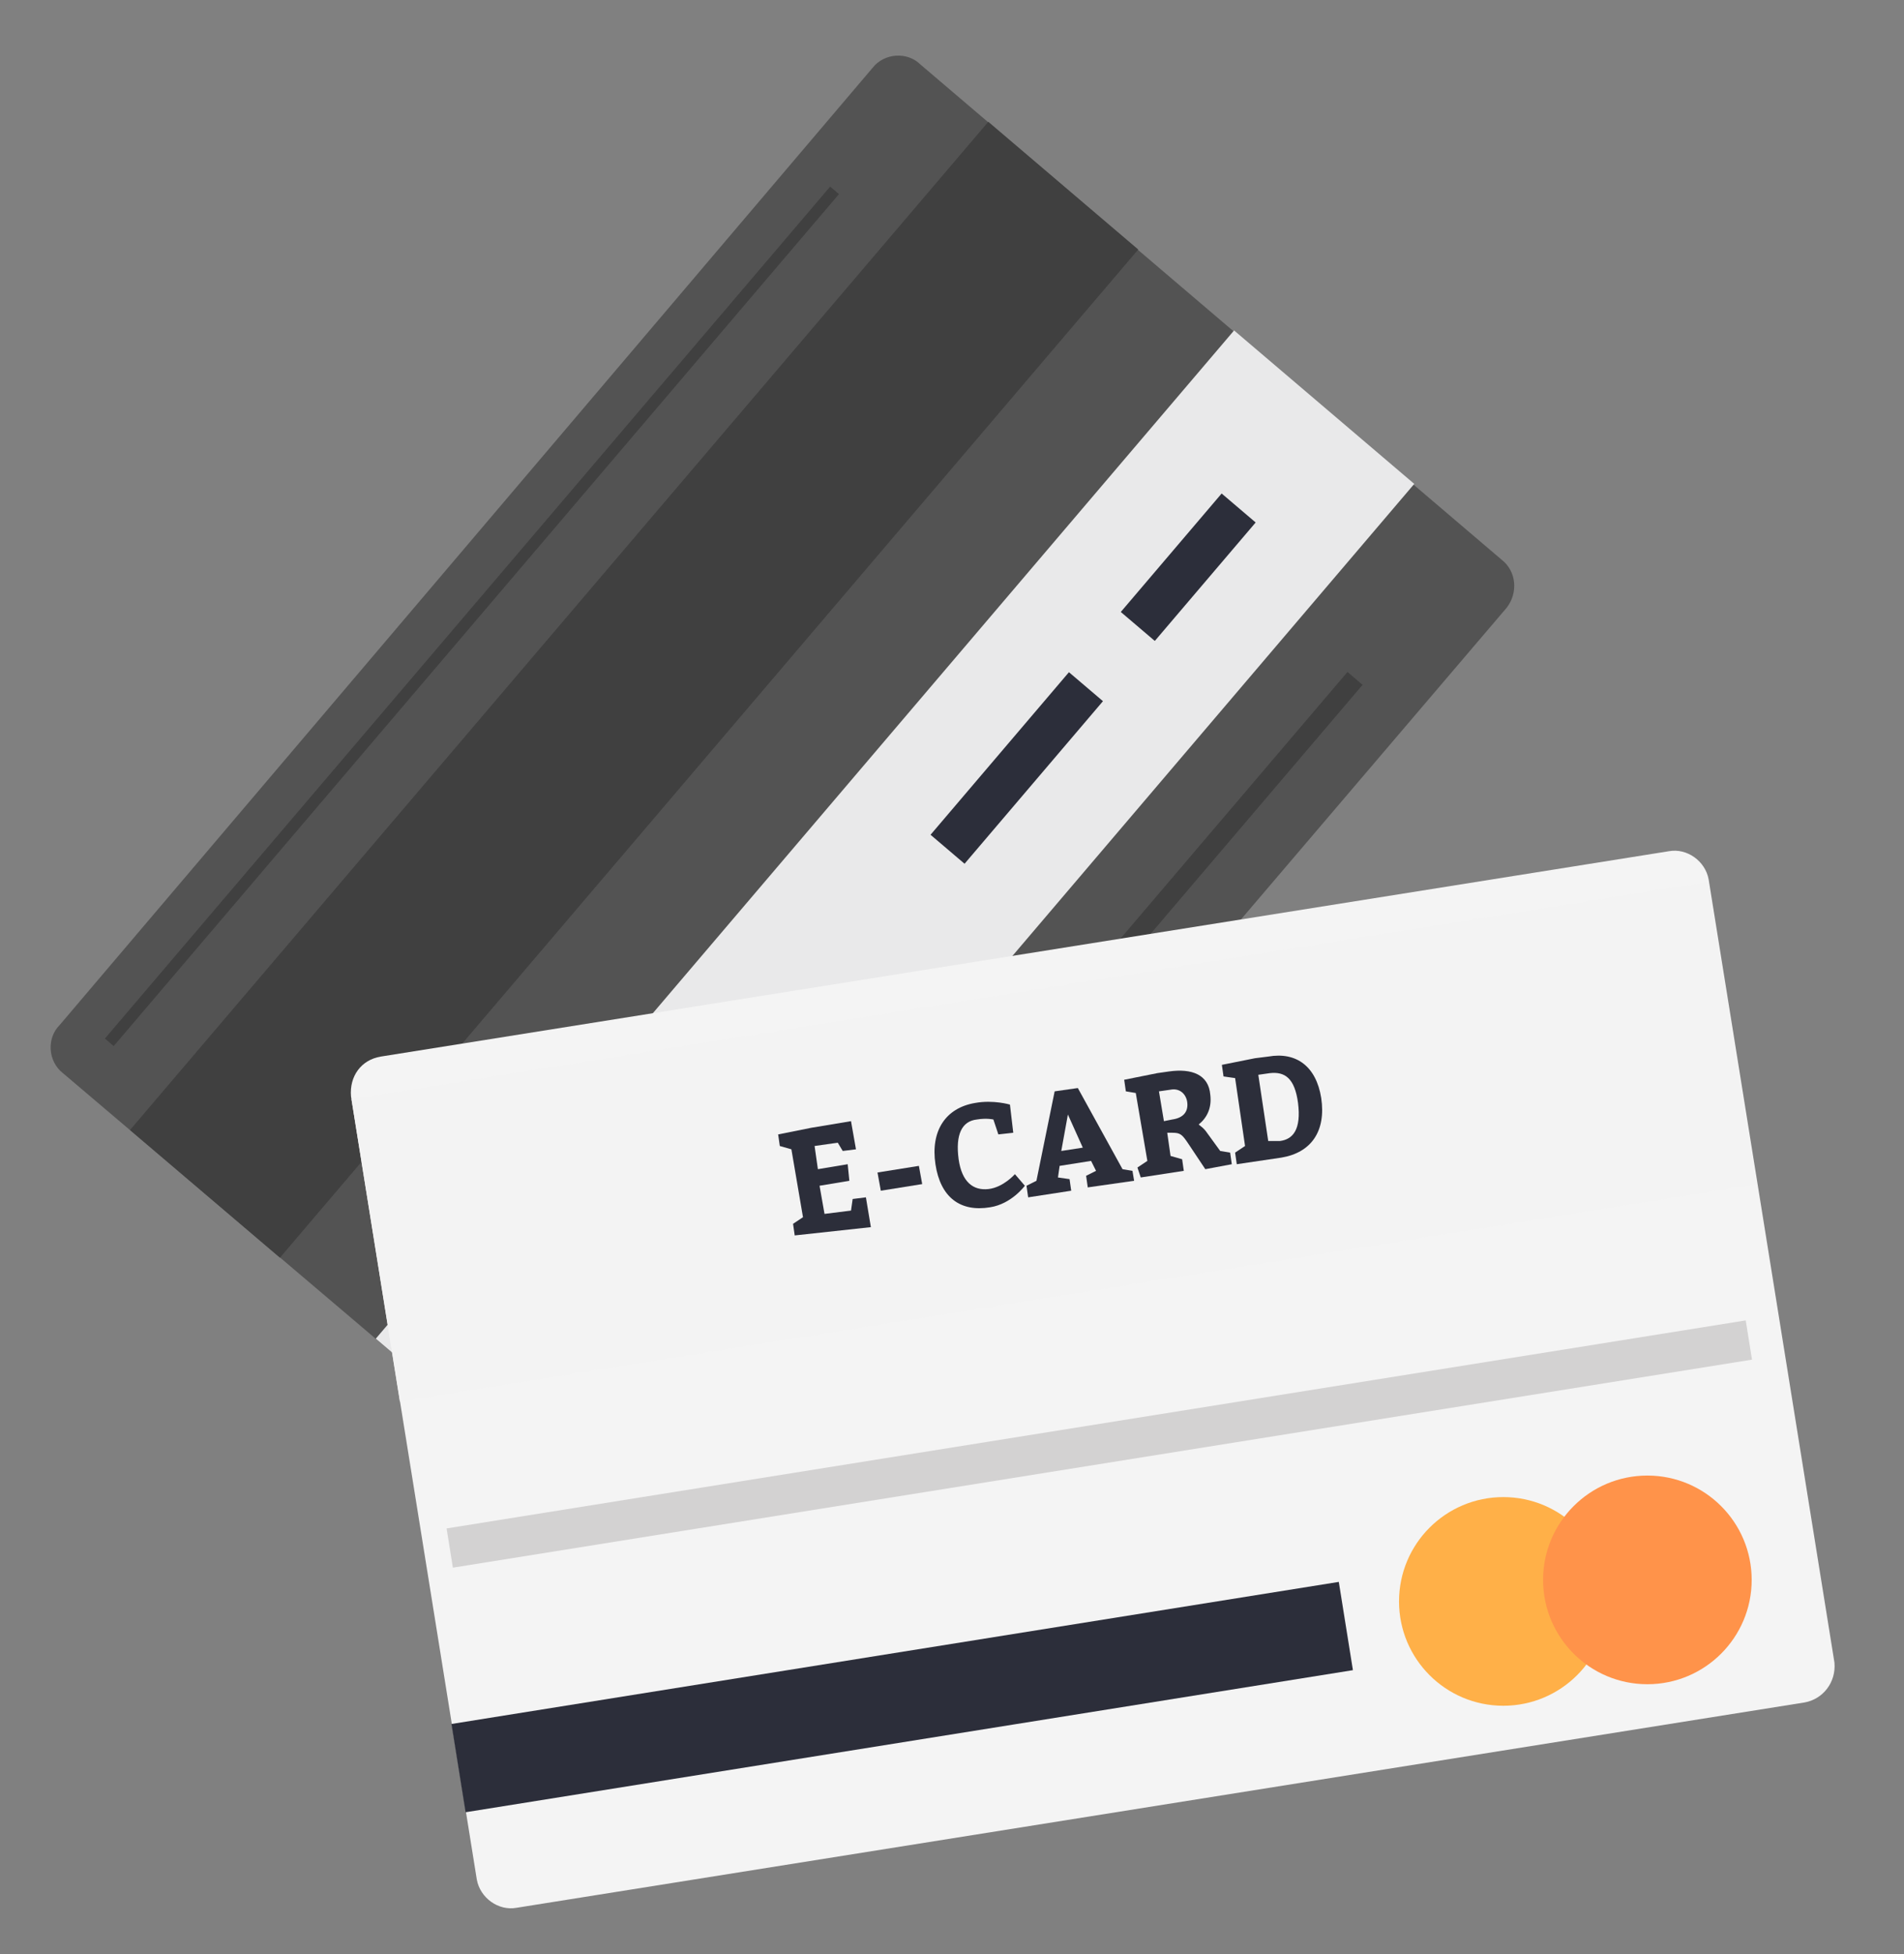 <?xml version="1.0" encoding="utf-8"?>
<!-- Generator: Adobe Illustrator 18.0.0, SVG Export Plug-In . SVG Version: 6.00 Build 0)  -->
<!DOCTYPE svg PUBLIC "-//W3C//DTD SVG 1.1//EN" "http://www.w3.org/Graphics/SVG/1.1/DTD/svg11.dtd">
<svg version="1.1" id="objects" xmlns="http://www.w3.org/2000/svg" xmlns:xlink="http://www.w3.org/1999/xlink" x="0px" y="0px"
	 viewBox="0 0 115 118" width="115" height="118" enable-background="new 0 0 115 118" xml:space="preserve">
<rect x="0" y="0" width="115" height="118" fill="#808080" stroke="none"/>
<g>
	<g>
		<path fill="#535353" d="M91,36.7L41.8,94.4c-0.7,0.9-2.1,1-2.9,0.2L3.8,64.8c-0.9-0.7-1-2.1-0.2-2.9L52.7,4.1
			c0.7-0.9,2.1-1,2.9-0.2l35.1,29.9C91.6,34.5,91.7,35.8,91,36.7z"/>
		
			<rect x="-1.7" y="35.7" transform="matrix(0.648 -0.761 0.761 0.648 -18.214 43.807)" fill="#404040" width="80" height="11.9"/>
		
			<rect x="14.1" y="47.9" transform="matrix(0.648 -0.761 0.761 0.648 -22.891 60.524)" fill="#E9E9EA" width="80" height="14.3"/>
		
			<rect x="55" y="45" transform="matrix(0.648 -0.761 0.761 0.648 -13.681 63.102)" fill="#2C2E3A" width="12.9" height="2.7"/>
		
			<rect x="67.1" y="32.9" transform="matrix(0.648 -0.761 0.761 0.648 -0.823 66.697)" fill="#2C2E3A" width="9.4" height="2.7"/>
		
			<rect x="-5.3" y="36.9" transform="matrix(0.648 -0.761 0.761 0.648 -18.311 34.767)" fill="#404040" width="67.6" height="0.7"/>
		
			<rect x="27.8" y="65.3" transform="matrix(0.648 -0.761 0.761 0.648 -28.831 69.339)" fill="#404040" width="65.6" height="1.2"/>
	</g>
	<g>
		<g>
			<path fill="#F4F4F4" d="M109,102.8l-77.8,12.4c-1.1,0.2-2.2-0.6-2.4-1.7l-7.6-47.3C21.1,65,21.8,64,23,63.8l77.8-12.4
				c1.1-0.2,2.2,0.6,2.4,1.7l7.6,47.3C110.9,101.6,110.1,102.6,109,102.8z"/>
		</g>
		<g>
			<circle fill="#FFB048" cx="90.8" cy="96.7" r="6.3"/>
			<circle fill="#FF934A" cx="99.5" cy="95.4" r="6.3"/>
		</g>
		
			<rect x="27.4" y="99.8" transform="matrix(0.987 -0.158 0.158 0.987 -15.544 9.927)" fill="#2C2E3A" width="54.3" height="5.4"/>
		
			<rect x="22.2" y="59.7" transform="matrix(0.987 -0.158 0.158 0.987 -10.116 10.952)" fill="#F3F3F3" width="83" height="18.5"/>
		<g>
			<path fill="#2C2E3A" d="M51.3,71.3l-1.8,0.3l0.3,1.7l1.6-0.2l0.1-0.7l0.8-0.1l0.3,1.8L48,74.6l-0.1-0.7l0.6-0.4l-0.7-4.1
				l-0.7-0.2L47,68.5l2-0.4l2.4-0.4l0.3,1.7l-0.8,0.1L50.6,69l-1.4,0.2l0.2,1.4l1.8-0.3L51.3,71.3z"/>
			<path fill="#2C2E3A" d="M55.7,71.5l-2.5,0.4L53,70.8l2.5-0.4L55.7,71.5z"/>
			<path fill="#2C2E3A" d="M60,67.6c0,0-0.4-0.1-1,0c-0.9,0.1-1.3,0.9-1.1,2.4c0.2,1.4,0.9,1.9,1.8,1.8c0.9-0.1,1.6-0.9,1.6-0.9
				l0.6,0.7c0,0-0.8,1.1-2.1,1.3c-1.8,0.3-3-0.6-3.3-2.6c-0.3-2,0.6-3.4,2.4-3.7c1.1-0.2,2.1,0.1,2.1,0.1l0.2,1.7l-0.9,0.1L60,67.6z
				"/>
			<path fill="#2C2E3A" d="M68.5,71.3l-2.8,0.4L65.6,71l0.6-0.3l-0.3-0.6L64,70.4l-0.1,0.7l0.7,0.1l0.1,0.7l-2.6,0.4L62,71.6
				l0.6-0.3l1.1-5.4l1.4-0.2l2.7,4.9l0.6,0.1L68.5,71.3z M64.5,67.3l-0.4,2.2l1.3-0.2L64.5,67.3z"/>
			<path fill="#2C2E3A" d="M68.7,70.5l0.6-0.4l-0.7-4.1L68,65.9l-0.1-0.7l2-0.4l0.7-0.1c1.4-0.2,2.4,0.2,2.5,1.4
				c0.1,0.8-0.2,1.4-0.7,1.8c0.1,0.1,0.3,0.2,0.5,0.5l0.8,1.1l0.6,0.1l0.1,0.7l-1.6,0.3l-1-1.5c-0.4-0.6-0.5-0.7-1-0.7l-0.3,0
				l0.2,1.4l0.7,0.2l0.1,0.7l-2.6,0.4L68.7,70.5z M70.8,67.6c0.7-0.1,1-0.5,0.9-1.1c-0.1-0.5-0.5-0.8-1-0.7L70,65.9l0.3,1.8
				L70.8,67.6z"/>
			<path fill="#2C2E3A" d="M74.6,65.1L73.9,65l-0.1-0.7l2-0.4l0.8-0.1c1.7-0.3,2.9,0.6,3.2,2.5c0.3,2-0.6,3.3-2.4,3.6l-2.7,0.4
				l-0.1-0.7l0.6-0.4L74.6,65.1z M77.3,68.9c0.8-0.1,1.3-0.7,1.1-2.3c-0.2-1.5-0.8-1.9-1.7-1.8L76,64.9l0.6,4L77.3,68.9z"/>
		</g>
		
			<rect x="26.7" y="86" transform="matrix(0.987 -0.158 0.158 0.987 -12.967 11.629)" fill="#D3D2D2" width="79.5" height="2.4"/>
	</g>
</g>
</svg>
